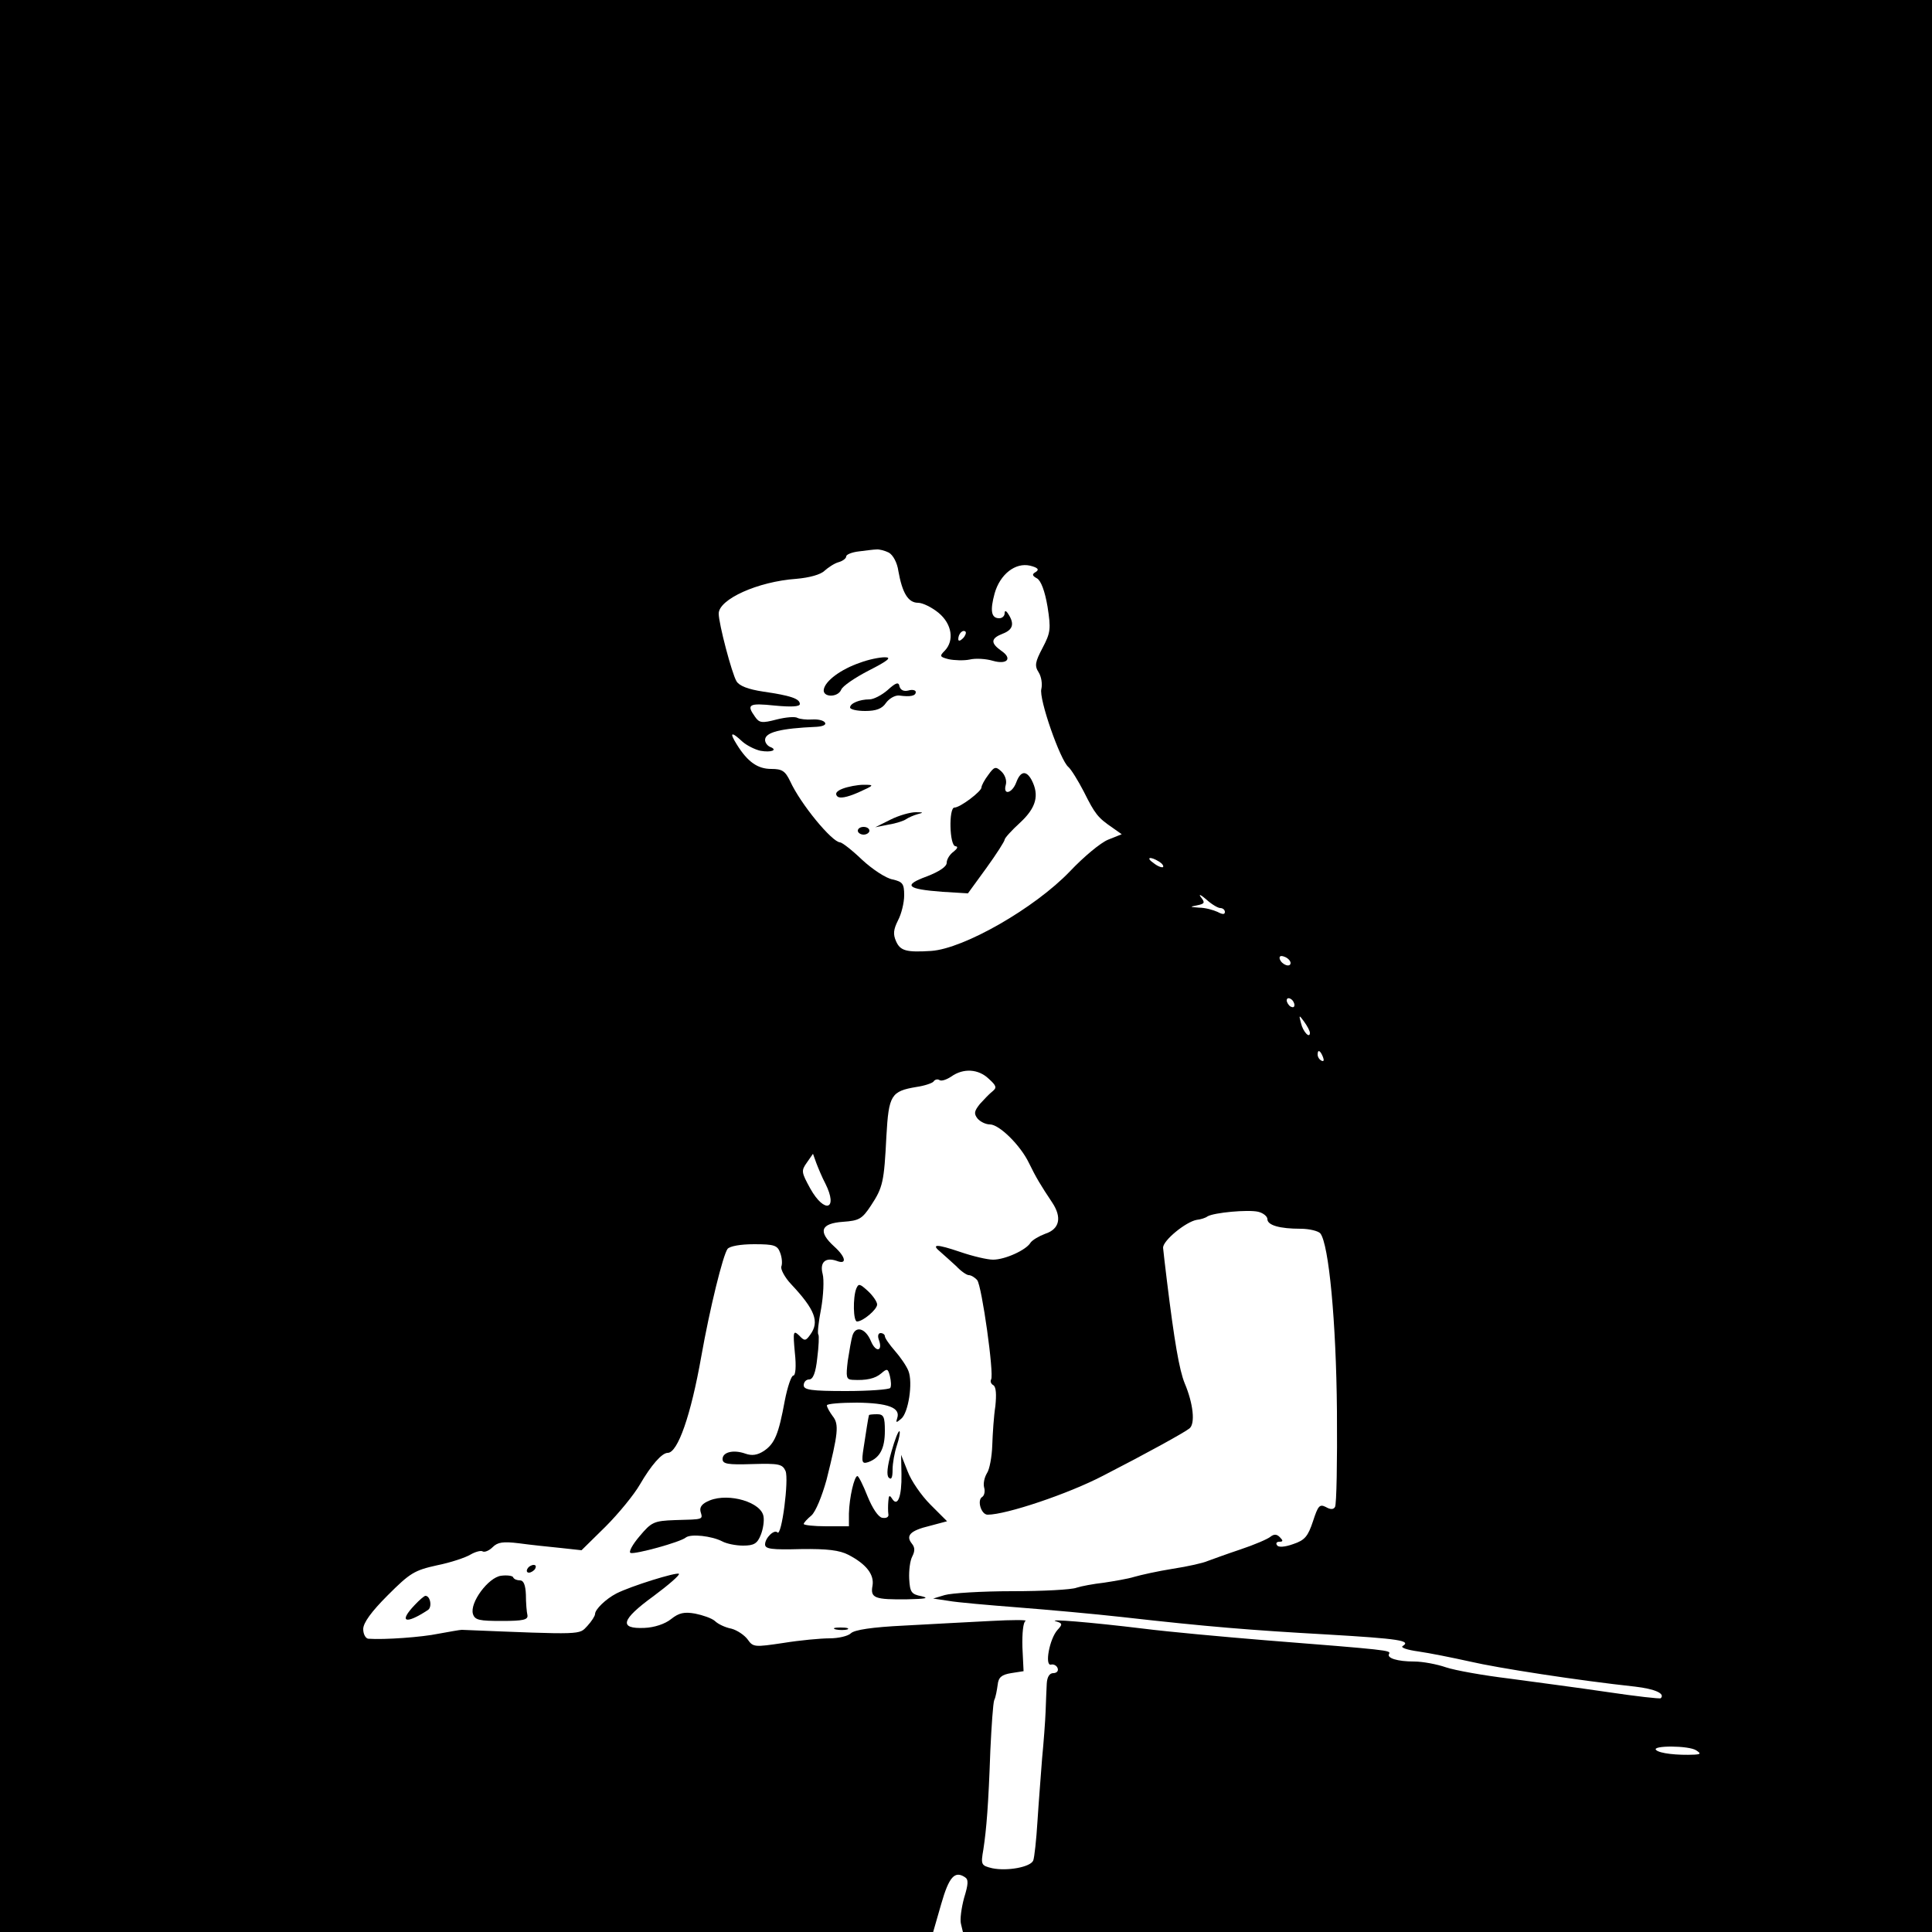 <?xml version="1.0" standalone="no"?>
<!DOCTYPE svg PUBLIC "-//W3C//DTD SVG 20010904//EN"
 "http://www.w3.org/TR/2001/REC-SVG-20010904/DTD/svg10.dtd">
<svg version="1.0" xmlns="http://www.w3.org/2000/svg"
 width="500pt" height="500pt" viewBox="0 0 500 500"
 preserveAspectRatio="xMidYMid meet">
<g transform="translate(0,500) scale(0.1,-0.1)"
fill="#000000" stroke="none">
<path d="M0 2500 l0 -2500 1208 0 1207 0 21 73 c20 70 35 86 61 69 10 -6 9
-18 -2 -54 -7 -26 -11 -56 -8 -67 l5 -21 1254 0 1254 0 0 2500 0 2500 -2500 0
-2500 0 0 -2500z m2300 1070 c11 -6 22 -26 25 -48 10 -56 25 -82 51 -82 12 0
36 -12 53 -26 35 -29 41 -72 16 -98 -14 -14 -13 -16 10 -22 14 -3 39 -4 54 -1
16 4 43 2 60 -3 38 -11 52 6 22 26 -28 20 -27 32 4 44 26 10 31 25 15 50 -6
10 -10 11 -10 3 0 -7 -6 -13 -14 -13 -21 0 -24 20 -12 64 14 50 54 81 92 72
20 -5 24 -10 15 -16 -11 -6 -10 -10 3 -17 10 -6 20 -32 27 -73 9 -58 8 -67
-13 -107 -19 -36 -21 -46 -10 -63 7 -11 10 -30 7 -43 -7 -25 49 -185 70 -202
7 -6 25 -35 40 -64 29 -58 36 -67 74 -93 l24 -17 -35 -14 c-20 -8 -64 -45 -99
-82 -91 -95 -274 -200 -359 -206 -64 -4 -80 0 -91 25 -8 18 -7 30 5 54 9 17
16 46 16 65 0 30 -4 35 -30 41 -17 3 -52 26 -79 51 -26 25 -52 45 -57 45 -21
1 -102 99 -129 158 -13 27 -21 32 -49 32 -35 0 -61 18 -89 63 -20 32 -15 35
14 8 11 -10 33 -21 47 -24 28 -5 46 2 25 10 -7 3 -13 11 -13 18 0 20 40 30
133 34 16 1 26 5 22 11 -4 6 -19 9 -33 8 -15 -1 -32 1 -38 4 -6 4 -30 2 -54
-4 -38 -10 -45 -9 -56 7 -23 32 -16 36 51 29 42 -4 65 -3 65 4 0 14 -25 22
-94 32 -40 6 -63 15 -70 27 -12 20 -46 149 -46 175 0 37 101 83 201 90 34 3
63 11 73 21 9 8 25 19 36 22 11 3 20 10 20 15 0 5 15 11 33 13 17 2 38 5 45 5
7 1 22 -3 32 -8z m192 -222 c-7 -7 -12 -8 -12 -2 0 14 12 26 19 19 2 -3 -1
-11 -7 -17z m508 -578 c8 -5 12 -11 10 -14 -3 -2 -14 2 -24 10 -22 15 -10 19
14 4z m158 -120 c7 0 12 -5 12 -10 0 -7 -6 -7 -19 0 -11 5 -32 11 -48 11 -24
2 -25 2 -5 6 20 4 21 7 10 21 -7 9 -1 7 13 -5 14 -13 31 -23 37 -23z m182
-142 c0 -13 -23 -5 -28 10 -2 7 2 10 12 6 9 -3 16 -11 16 -16z m10 -109 c0 -6
-4 -7 -10 -4 -5 3 -10 11 -10 16 0 6 5 7 10 4 6 -3 10 -11 10 -16z m40 -72 c0
-16 -18 3 -23 25 -6 22 -5 22 8 4 8 -11 15 -24 15 -29z m34 -63 c3 -8 2 -12
-4 -9 -6 3 -10 10 -10 16 0 14 7 11 14 -7z m-865 -56 c20 -18 21 -23 10 -32
-8 -6 -22 -21 -33 -33 -15 -19 -16 -25 -6 -38 7 -8 21 -15 32 -15 24 0 79 -54
101 -100 18 -37 30 -57 60 -102 26 -39 19 -69 -18 -81 -16 -6 -33 -16 -38 -23
-11 -19 -66 -44 -97 -44 -15 0 -53 9 -85 20 -62 21 -77 21 -50 -1 9 -8 27 -24
40 -36 12 -13 27 -23 32 -23 6 0 16 -6 22 -13 12 -15 44 -243 36 -257 -3 -5 0
-12 6 -15 7 -5 8 -24 5 -54 -4 -25 -7 -71 -8 -101 -1 -30 -7 -63 -14 -73 -6
-10 -10 -26 -7 -37 3 -10 0 -21 -5 -24 -14 -8 -3 -46 14 -46 48 0 209 54 299
101 113 58 209 111 223 122 16 12 10 65 -12 117 -14 34 -27 110 -46 265 -5 39
-9 77 -10 86 0 19 59 67 87 72 10 1 23 5 28 9 17 10 105 18 131 12 13 -3 24
-12 24 -19 0 -16 32 -25 86 -25 23 0 46 -6 51 -12 22 -28 41 -228 43 -460 1
-130 -1 -242 -5 -248 -4 -7 -12 -7 -24 0 -16 8 -20 3 -33 -37 -13 -39 -21 -49
-51 -59 -22 -8 -39 -9 -42 -3 -4 5 -1 9 6 9 10 0 10 3 1 12 -8 8 -15 8 -24 1
-7 -6 -42 -21 -78 -33 -36 -12 -74 -26 -85 -30 -11 -5 -51 -14 -90 -20 -38 -6
-83 -16 -100 -21 -16 -5 -52 -11 -78 -15 -27 -3 -59 -9 -71 -13 -12 -5 -87 -9
-166 -9 -80 0 -158 -5 -175 -10 l-30 -9 40 -6 c22 -4 103 -11 180 -17 77 -6
199 -17 270 -25 221 -25 333 -34 529 -45 188 -11 219 -16 196 -30 -6 -4 12
-10 41 -14 28 -4 88 -16 133 -26 73 -17 280 -49 428 -65 51 -6 78 -18 66 -30
-2 -2 -64 5 -138 16 -74 11 -189 26 -255 35 -66 8 -139 21 -163 29 -23 8 -60
15 -82 15 -44 0 -72 9 -65 20 5 9 -3 10 -320 35 -110 9 -252 22 -315 30 -140
17 -252 26 -227 19 17 -5 17 -8 4 -22 -21 -23 -34 -94 -17 -90 7 2 15 -3 17
-9 3 -7 -2 -13 -11 -13 -10 0 -16 -10 -17 -27 -1 -16 -2 -48 -3 -73 -1 -25 -5
-79 -9 -120 -3 -41 -9 -115 -12 -163 -3 -49 -8 -94 -11 -102 -7 -17 -67 -28
-106 -20 -29 7 -30 9 -23 49 8 53 13 114 18 256 3 63 7 122 10 130 4 8 7 26 9
40 2 19 10 26 35 30 l32 5 -3 62 c-1 36 2 65 8 68 6 3 -34 3 -89 0 -55 -3
-156 -8 -225 -12 -83 -4 -129 -11 -138 -20 -7 -7 -32 -13 -55 -13 -23 0 -77
-5 -120 -12 -74 -11 -78 -11 -92 9 -8 11 -27 24 -42 28 -16 3 -35 12 -43 20
-8 7 -31 15 -51 19 -28 5 -42 2 -62 -14 -16 -13 -44 -22 -69 -23 -67 -3 -61
21 23 82 39 29 69 55 66 58 -6 5 -125 -32 -162 -51 -27 -14 -55 -41 -55 -53 0
-5 -9 -19 -20 -31 -22 -23 -7 -23 -325 -10 -5 0 -32 -5 -60 -10 -43 -9 -140
-16 -182 -13 -7 1 -13 12 -13 25 0 16 21 45 63 87 58 58 69 65 128 78 35 7 74
20 87 28 12 7 27 11 31 8 5 -3 17 2 26 11 13 13 27 15 68 10 29 -4 77 -9 107
-12 l55 -6 62 61 c34 34 74 83 89 109 29 50 57 82 72 82 26 0 60 97 87 250 22
124 56 262 68 278 6 7 33 12 69 12 52 0 60 -3 67 -22 5 -13 6 -29 3 -36 -2 -7
9 -28 25 -45 63 -67 74 -98 50 -131 -12 -17 -15 -17 -29 -2 -15 14 -16 10 -11
-44 4 -36 2 -60 -4 -60 -5 0 -15 -29 -22 -65 -16 -87 -26 -111 -54 -130 -17
-11 -31 -13 -48 -7 -31 11 -59 4 -59 -14 0 -13 14 -15 77 -13 69 2 78 0 86
-18 9 -22 -10 -170 -21 -159 -8 9 -32 -14 -32 -31 0 -12 18 -14 93 -12 68 1
100 -3 123 -15 46 -24 67 -51 62 -80 -6 -32 6 -36 90 -35 47 1 58 3 37 8 -27
5 -30 11 -32 45 -1 21 2 47 8 58 7 14 7 23 -1 33 -17 21 -4 34 46 46 l45 12
-43 43 c-24 24 -50 62 -59 86 l-17 43 1 -50 c1 -58 -10 -86 -24 -64 -7 11 -9
9 -10 -6 -1 -11 -1 -26 0 -33 2 -8 -5 -12 -16 -10 -10 2 -25 24 -38 56 -11 28
-23 52 -26 52 -8 0 -21 -55 -22 -97 l0 -33 -59 0 c-32 0 -58 3 -58 6 0 3 9 13
20 22 11 10 27 49 39 92 30 120 33 144 16 165 -8 11 -15 23 -15 28 0 4 35 7
78 7 80 -1 113 -13 104 -40 -4 -12 -3 -13 10 -2 19 15 31 94 19 124 -5 13 -21
36 -35 52 -14 16 -26 33 -26 38 0 4 -5 8 -11 8 -6 0 -8 -7 -5 -16 12 -31 -7
-36 -20 -5 -14 34 -40 41 -48 14 -3 -10 -8 -39 -12 -65 -5 -42 -4 -48 12 -49
36 -2 59 3 75 17 15 13 17 12 22 -7 3 -13 4 -26 1 -31 -3 -4 -54 -8 -115 -8
-90 0 -109 3 -109 15 0 8 6 15 14 15 10 0 17 17 21 55 4 31 5 58 3 61 -3 2 0
32 7 67 6 34 8 75 4 90 -8 30 7 44 36 34 28 -11 24 10 -6 37 -43 39 -35 60 23
64 41 3 49 7 72 42 31 47 34 61 40 180 6 106 12 116 78 127 21 3 41 10 44 14
3 5 10 7 15 4 5 -4 19 1 31 9 31 22 70 20 97 -6z m-423 -271 c34 -68 -2 -79
-39 -13 -23 42 -24 46 -9 67 l16 23 9 -25 c5 -13 15 -37 23 -52z m2254 -1467
c12 -8 12 -10 -5 -11 -44 -2 -90 3 -99 12 -13 12 85 12 104 -1z"/>
<path d="M2226 3285 c-50 -17 -90 -47 -94 -69 -4 -21 36 -22 45 -1 3 9 35 31
72 50 49 25 60 34 41 34 -14 0 -43 -6 -64 -14z"/>
<path d="M2297 3214 c-15 -13 -36 -24 -47 -24 -25 0 -50 -10 -50 -21 0 -5 18
-9 39 -9 29 0 44 6 54 21 8 11 23 20 34 19 29 -4 43 -1 43 9 0 5 -9 7 -19 4
-12 -3 -20 1 -23 10 -2 13 -9 11 -31 -9z"/>
<path d="M2558 2995 c-10 -13 -18 -28 -18 -33 0 -10 -55 -52 -70 -52 -15 0
-13 -100 3 -100 7 -1 5 -6 -5 -14 -10 -7 -18 -20 -18 -29 0 -10 -20 -23 -51
-35 -63 -23 -53 -33 40 -40 l66 -4 48 66 c26 36 47 69 47 73 0 4 18 24 40 44
42 39 50 71 30 110 -14 26 -29 24 -40 -6 -11 -29 -35 -34 -27 -6 3 11 -2 26
-12 35 -14 13 -18 12 -33 -9z"/>
<path d="M2181 2959 c-16 -6 -21 -13 -14 -20 6 -6 24 -3 54 10 42 19 43 20 14
20 -16 0 -41 -5 -54 -10z"/>
<path d="M2305 2879 l-40 -20 35 7 c19 3 40 10 45 14 6 4 19 10 30 13 16 4 15
5 -5 5 -14 0 -43 -8 -65 -19z"/>
<path d="M2220 2850 c0 -5 7 -10 15 -10 8 0 15 5 15 10 0 6 -7 10 -15 10 -8 0
-15 -4 -15 -10z"/>
<path d="M2216 1665 c-9 -23 -8 -85 2 -85 15 0 52 31 52 44 0 7 -11 23 -24 35
-21 19 -24 20 -30 6z"/>
<path d="M2249 1338 c-2 -6 -8 -46 -14 -85 -6 -38 -4 -42 12 -37 30 11 43 35
43 81 0 36 -3 43 -20 43 -11 0 -20 -1 -21 -2z"/>
<path d="M2307 1243 c-11 -38 -13 -61 -7 -67 7 -7 10 0 10 21 0 16 5 44 11 62
6 18 9 34 7 37 -3 2 -12 -21 -21 -53z"/>
<path d="M1837 1117 c-20 -8 -27 -17 -24 -29 6 -21 9 -20 -66 -22 -55 -2 -61
-5 -92 -42 -18 -21 -29 -41 -23 -43 12 -4 129 28 143 40 13 10 67 4 94 -10 11
-6 35 -11 54 -11 28 0 37 5 46 28 6 15 9 36 7 47 -5 37 -89 62 -139 42z"/>
<path d="M1365 940 c-3 -5 -2 -10 4 -10 5 0 13 5 16 10 3 6 2 10 -4 10 -5 0
-13 -4 -16 -10z"/>
<path d="M1297 922 c-33 -4 -82 -70 -73 -99 5 -16 17 -18 75 -18 55 0 68 3 66
15 -2 8 -4 32 -4 53 -1 25 -6 37 -15 37 -8 0 -16 3 -18 8 -1 4 -16 6 -31 4z"/>
<path d="M1073 846 c-42 -44 -24 -51 34 -13 12 7 7 37 -6 37 -3 0 -16 -11 -28
-24z"/>
<path d="M2163 783 c9 -2 23 -2 30 0 6 3 -1 5 -18 5 -16 0 -22 -2 -12 -5z"/>
</g>
</svg>
